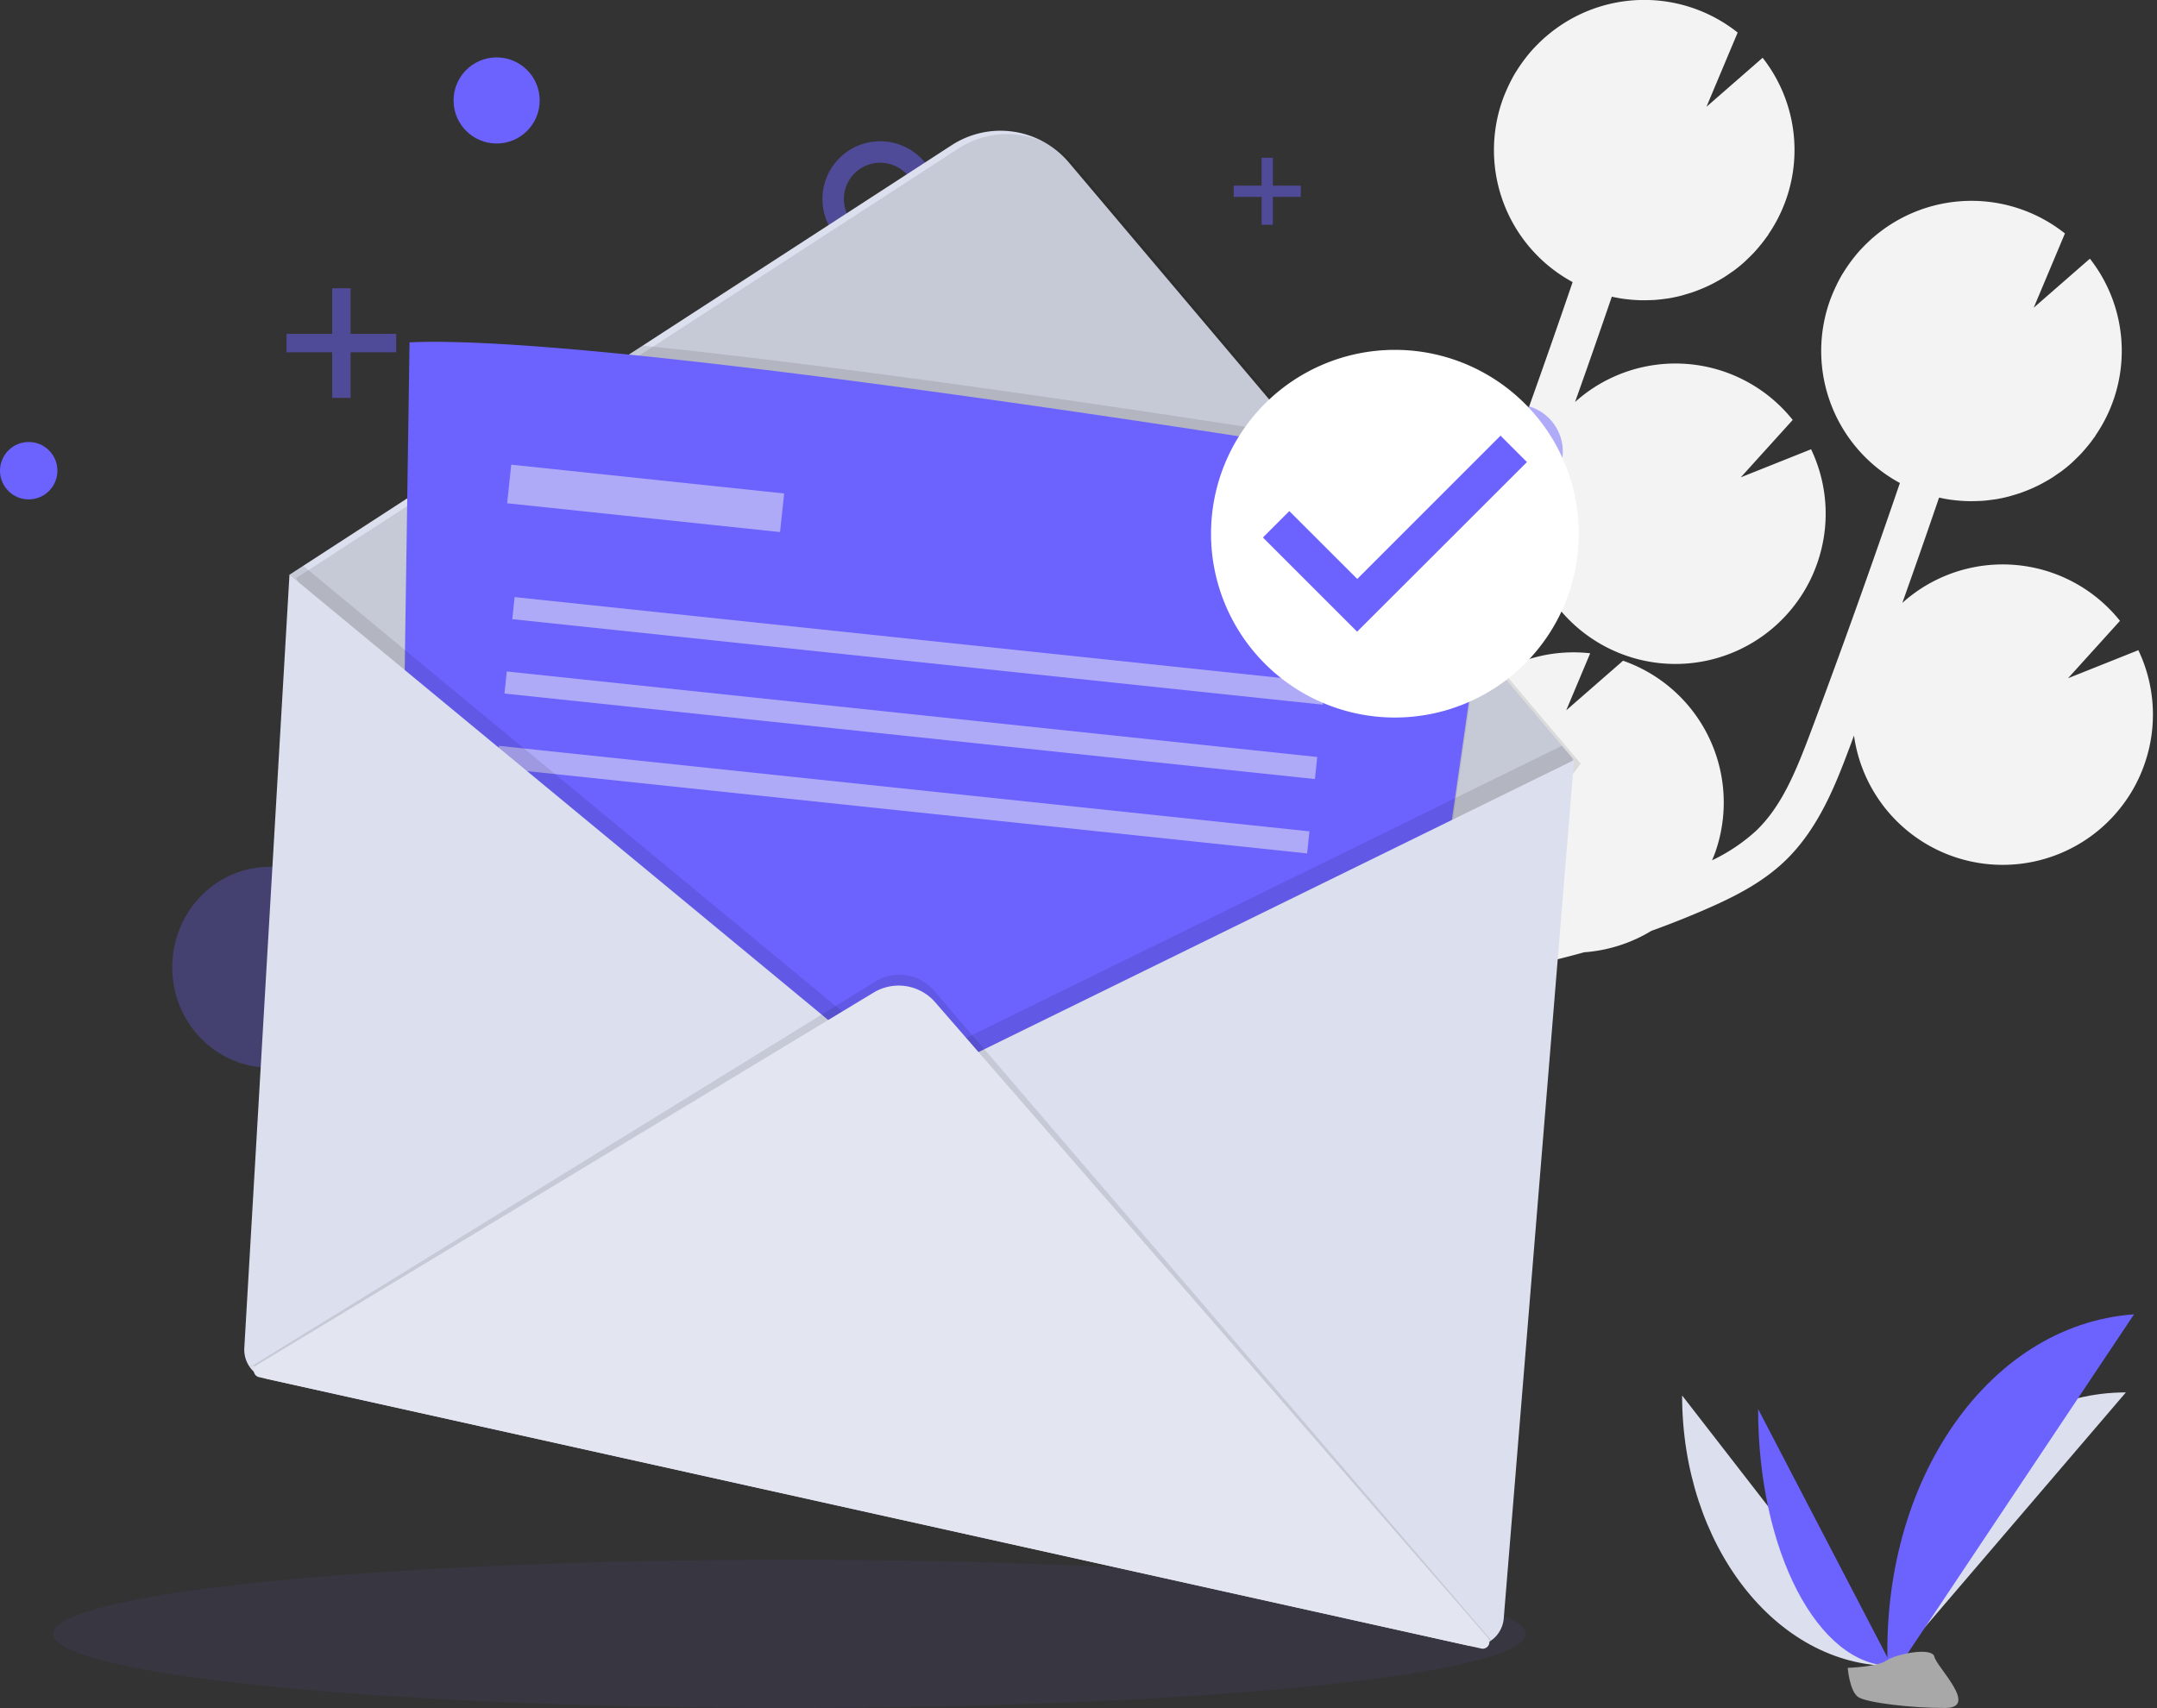 <svg xmlns="http://www.w3.org/2000/svg" width="375.692" height="297.561" viewBox="0 0 375.692 297.561"><rect x="0" y="0" width="375.692" height="297.561" fill="#333333" stroke="none"/><defs><style>.a{fill:#f3f3f3;}.b,.c,.e{fill:#6c63ff;}.c{opacity:0.3;}.d,.i{opacity:0.5;}.e{opacity:0.07;}.f{fill:#e6e8ec;}.g{fill:#dcdfed;}.h{opacity:0.1;}.i{fill:#f2f2f2;}.j{fill:#e3e5f1;}.k{fill:#a8a8a8;}.l{fill:#fff;}</style></defs><g transform="translate(-818 -242)"><path class="a" d="M704.973,272.633l3.187-.551c.306-.054.609-.119.915-.174a26.16,26.16,0,0,1,16.7-48.225l-4.177,9.939,9.9-8.641a.446.446,0,0,1,.068.023,26.162,26.162,0,0,1,15.985,33.368c-.166.471-.363.921-.552,1.377a31.276,31.276,0,0,0,7.659-5.13c4.425-4.24,6.849-10.091,9.558-17.3,5.367-14.285,10.535-28.776,15.5-43.3a26.15,26.15,0,0,1-12.226-31.668c.266-.755.574-1.482.9-2.2.082-.179.164-.356.249-.533.332-.685.682-1.356,1.066-2,.063-.106.133-.2.2-.309q.5-.814,1.058-1.58c.138-.192.276-.383.419-.57.421-.55.856-1.085,1.315-1.6.153-.171.316-.331.474-.5q.529-.558,1.088-1.083c.2-.184.39-.37.592-.547.052-.046.1-.1.152-.141l.007.01a26.144,26.144,0,0,1,33.45-.751l-5.435,12.934,9.784-8.538a26.017,26.017,0,0,1,.967,30.812l.027.009c-.107.157-.228.3-.338.455q-.31.434-.634.853c-.278.358-.567.7-.861,1.045-.223.258-.442.517-.673.765-.339.362-.694.706-1.051,1.047-.209.2-.408.408-.623.6q-.844.754-1.745,1.43c-.211.158-.433.3-.649.449-.422.3-.846.59-1.285.861-.272.168-.551.322-.829.48-.4.229-.807.451-1.22.658-.293.147-.588.286-.886.422-.424.193-.854.373-1.288.543-.291.114-.581.23-.877.334-.487.172-.982.321-1.479.463-.251.072-.5.155-.751.219-.746.19-1.5.352-2.264.476-.144.023-.29.032-.434.053-.633.092-1.269.166-1.91.212-.276.019-.553.022-.83.033-.518.02-1.037.03-1.558.019-.3-.006-.608-.022-.913-.039q-.762-.043-1.525-.133c-.3-.035-.6-.069-.9-.115-.545-.083-1.089-.191-1.634-.309-.036-.008-.072-.012-.107-.02q-3.141,9.191-6.4,18.342a26.144,26.144,0,0,1,37.909,3.125l-9.045,10,12.246-4.889a26.072,26.072,0,0,1,1.047,19.916,25.661,25.661,0,0,1-3.323,6.429,26.151,26.151,0,0,1-47.253-11.474c-.23.615-.452,1.237-.683,1.851-2.391,6.359-5.365,14.274-11.338,20-4.049,3.878-9.03,6.339-13.81,8.419q-4.668,2.032-9.461,3.757a26.219,26.219,0,0,1-11.708,3.731c-5.041,1.4-10.146,2.57-15.3,3.472l-3.213.554c-2.887.495-5.848,1-8.786,1.591.423.126.847.245,1.268.393a26.17,26.17,0,0,1,17.47,25.461l-20.142,6.182,18.226,2.894a26.174,26.174,0,0,1-43.613,7.74q.277.93.557,1.857c.37,1.228.737,2.449,1.09,3.658,4.8,16.48,2.732,29.443-5.813,36.5l-4.637-5.613c8.316-6.87,5.736-21.026,3.46-28.854-.346-1.188-.707-2.387-1.071-3.593-3.124-10.377-6.665-22.14-2.078-32.949C669.045,278.785,688.966,275.374,704.973,272.633Z" transform="translate(369.195 132.123)"/><path class="a" d="M704.973,272.633l3.187-.551c.306-.054.609-.119.915-.174a26.16,26.16,0,0,1,16.7-48.225l-4.177,9.939,9.9-8.641a.446.446,0,0,1,.068.023,26.162,26.162,0,0,1,15.985,33.368c-.166.471-.363.921-.552,1.377a31.276,31.276,0,0,0,7.659-5.13c4.425-4.24,6.849-10.091,9.558-17.3,5.367-14.285,10.535-28.776,15.5-43.3a26.15,26.15,0,0,1-12.226-31.668c.266-.755.574-1.482.9-2.2.082-.179.164-.356.249-.533.332-.685.682-1.356,1.066-2,.063-.106.133-.2.2-.309q.5-.814,1.058-1.58c.138-.192.276-.383.419-.57.421-.55.856-1.085,1.315-1.6.153-.171.316-.331.474-.5q.529-.558,1.088-1.083c.2-.184.39-.37.592-.547.052-.046.1-.1.152-.141l.007.01a26.144,26.144,0,0,1,33.45-.751l-5.435,12.934,9.784-8.538a26.017,26.017,0,0,1,.967,30.812l.027.009c-.107.157-.228.3-.338.455q-.31.434-.634.853c-.278.358-.567.7-.861,1.045-.223.258-.442.517-.673.765-.339.362-.694.706-1.051,1.047-.209.2-.408.408-.623.6q-.844.754-1.745,1.43c-.211.158-.433.3-.649.449-.422.3-.846.59-1.285.861-.272.168-.551.322-.829.48-.4.229-.807.451-1.22.658-.293.147-.588.286-.886.422-.424.193-.854.373-1.288.543-.291.114-.581.23-.877.334-.487.172-.982.321-1.479.463-.251.072-.5.155-.751.219-.746.19-1.5.352-2.264.476-.144.023-.29.032-.434.053-.633.092-1.269.166-1.91.212-.276.019-.553.022-.83.033-.518.02-1.037.03-1.558.019-.3-.006-.608-.022-.913-.039q-.762-.043-1.525-.133c-.3-.035-.6-.069-.9-.115-.545-.083-1.089-.191-1.634-.309-.036-.008-.072-.012-.107-.02q-3.141,9.191-6.4,18.342a26.144,26.144,0,0,1,37.909,3.125l-9.045,10,12.246-4.889a26.072,26.072,0,0,1,1.047,19.916,25.661,25.661,0,0,1-3.323,6.429,26.151,26.151,0,0,1-47.253-11.474c-.23.615-.452,1.237-.683,1.851-2.391,6.359-5.365,14.274-11.338,20-4.049,3.878-9.03,6.339-13.81,8.419q-4.668,2.032-9.461,3.757a26.219,26.219,0,0,1-11.708,3.731c-5.041,1.4-10.146,2.57-15.3,3.472l-3.213.554c-2.887.495-5.848,1-8.786,1.591.423.126.847.245,1.268.393a26.17,26.17,0,0,1,17.47,25.461l-20.142,6.182,18.226,2.894a26.174,26.174,0,0,1-43.613,7.74q.277.93.557,1.857c.37,1.228.737,2.449,1.09,3.658,4.8,16.48,2.732,29.443-5.813,36.5l-4.637-5.613c8.316-6.87,5.736-21.026,3.46-28.854-.346-1.188-.707-2.387-1.071-3.593-3.124-10.377-6.665-22.14-2.078-32.949C669.045,278.785,688.966,275.374,704.973,272.633Z" transform="translate(312.195 97.123)"/><g transform="translate(1330.484 -1704)"><circle class="b" cx="7.5" cy="7.5" r="7.5" transform="translate(-433.484 1956)"/><circle class="b" cx="5" cy="5" r="5" transform="translate(-512.484 2023)"/><ellipse class="c" cx="17" cy="17.5" rx="17" ry="17.5" transform="translate(-482.484 2097)"/><g transform="translate(-462.575 1963.484)"><g class="d" transform="translate(0 32.734)"><g transform="translate(7.947 0)"><rect class="b" width="3.203" height="19.098"/></g><g transform="translate(0 7.948)"><rect class="b" width="19.098" height="3.203"/></g></g><g class="d" transform="translate(164.974 10)"><g transform="translate(4.857)"><rect class="b" width="1.958" height="11.673"/></g><g transform="translate(0 4.857)"><rect class="b" width="11.673" height="1.958" transform="translate(0 0)"/></g></g></g><g class="d" transform="translate(-256.698 2016.456)"><path class="b" d="M326.571,102.536a8.206,8.206,0,1,1,8.206-8.206A8.217,8.217,0,0,1,326.571,102.536Zm0-13.369a5.162,5.162,0,1,0,5.162,5.162A5.168,5.168,0,0,0,326.571,89.167Z" transform="translate(-318.365 -86.123)"/></g><g class="d" transform="translate(-369.234 1970.615)"><path class="b" d="M328.424,106.24a10.059,10.059,0,1,1,10.059-10.059A10.071,10.071,0,0,1,328.424,106.24Zm0-16.386a6.328,6.328,0,1,0,6.328,6.328A6.334,6.334,0,0,0,328.424,89.854Z" transform="translate(-318.365 -86.123)"/></g></g><ellipse class="e" cx="128.262" cy="12.934" rx="128.262" ry="12.934" transform="translate(827.241 513.692)"/><circle class="f" cx="0.159" cy="0.159" r="0.159" transform="translate(1067.328 320.799)"/><path class="g" d="M435.933,245.418,320.57,320.262l75.285,135.783a5.254,5.254,0,0,0,3.353,2.559l68.214,16.64a5.258,5.258,0,0,0,5.973-2.828l33.836-70.3,37.082-49.571-88-104.109A15.594,15.594,0,0,0,435.933,245.418Z" transform="translate(547.847 21.861)"/><path class="h" d="M546.967,353.871l-.326.441-21.722,29.04-.393.525-14.641,19.573-28.939,60.132-.812,1.681-4.085,8.483a5.258,5.258,0,0,1-5.982,2.828l-68.214-16.649a5.245,5.245,0,0,1-3.353-2.559l-6.56-11.809-1.178-2.126L343.415,358l-.406-.728-19.79-35.688,2.391-1.553,18.126-11.756.419-.273,38.172-24.766,2.409-1.562,53.841-34.934a15.59,15.59,0,0,1,20.39,3.017l40.144,47.511,1.765,2.117,29.137,34.471.159.19,14.65,17.328,1.844,2.184Z" transform="translate(546.366 21.126)"/><path class="h" d="M551.739,380.152l-3.556,24.7-1.072,7.455-.613,15.881-.049,1.24-3.189,82.979a5.263,5.263,0,0,1-6.4,4.927l-34.383-7.676-.371-.084L413.926,489.9l-1.619-.362L363.83,478.712l1.112-74.606.035-2.492.335-22.582.371-24.924,38.172-24.766,2.409-1.562c35.406,3.631,82.493,10.614,114.392,15.594l1.765,2.117,29.115,34.471Z" transform="translate(523.671 -25.567)"/><path class="b" d="M555.207,350.023l-4.186,29.115L547.183,405.8l-1.072,7.438-.613,15.881-3.238,84.218a5.263,5.263,0,0,1-6.4,4.928l-34.753-7.76-88.18-19.679-50.1-11.187,1.147-77.1.335-22.582.393-26.416.4-27.17c8.285-.393,21.916.494,38.19,2.131,36.438,3.657,86.111,11.055,118.588,16.15C541.77,347.773,555.207,350.023,555.207,350.023Z" transform="translate(524.23 -24.729)"/><rect class="i" width="141.867" height="3.86" transform="matrix(0.995, 0.105, -0.105, 0.995, 904.909, 371.936)"/><path class="h" d="M542.218,446.073l-18.647,9.145L428.4,501.891l-87.7-72.484L322.971,414.73l-2.391,1.553,19.79,35.688-1.147,77.1,50.1,11.187,6.547,11.809a5.245,5.245,0,0,0,3.353,2.559l68.214,16.64a5.258,5.258,0,0,0,5.969-2.828l4.085-8.483,34.753,7.76a5.263,5.263,0,0,0,6.4-4.928l3.238-84.218,22.114-29.556.062-.746Z" transform="translate(547.842 -74.159)"/><path class="g" d="M310.594,418.25l-7.866,134.694a5.258,5.258,0,0,0,4.107,5.439l208.889,46.386a5.258,5.258,0,0,0,6.366-4.707l12.242-149.525-115.91,56.85Z" transform="translate(557.823 -76.127)"/><path class="h" d="M305.45,644.289l108.521-66.952a7.967,7.967,0,0,1,10.146,1.588l97.131,113.281c.353.406.525.115,0,0l-215.8-47.917C304.833,644.152,304.912,644.611,305.45,644.289Z" transform="translate(556.54 -164.388)"/><path class="j" d="M307.047,646.592l107.4-64.879a8.421,8.421,0,0,1,10.711,1.685l96.253,110.7a1.16,1.16,0,0,1-1.125,1.893L307.4,648.714a1.156,1.156,0,0,1-.348-2.122Z" transform="translate(555.72 -166.801)"/><g transform="translate(62.978 -173.841)"><path class="g" d="M93.275,630.212c0,26.044,16.339,47.118,36.53,47.118" transform="translate(954.725 28.727)"/><path class="g" d="M175.975,676.662c0-26.337,18.233-47.648,40.765-47.648" transform="translate(908.555 29.395)"/><path class="b" d="M123.239,635.557c0,24.739,10.419,44.758,23.295,44.758" transform="translate(937.997 25.743)"/><path class="b" d="M175.975,659.934c0-33.652,21.074-60.883,47.118-60.883" transform="matrix(0.998, -0.07, 0.07, 0.998, 862.13, 62.575)"/><path class="k" d="M158.577,734.1s5.181-.16,6.742-1.271,7.969-2.439,8.356-.656,7.785,8.868,1.937,8.915-13.59-.911-15.148-1.86S158.577,734.1,158.577,734.1Z" transform="translate(918.268 -27.707)"/></g><rect class="i" width="47.771" height="6.756" transform="matrix(0.995, 0.105, -0.105, 0.995, 907.044, 322.951)"/><rect class="i" width="141.867" height="3.86" transform="matrix(0.995, 0.105, -0.105, 0.995, 907.633, 346.022)"/><rect class="i" width="141.867" height="3.86" transform="matrix(0.995, 0.105, -0.105, 0.995, 906.271, 358.979)"/><g transform="translate(-8 21)"><ellipse class="b" cx="26.797" cy="26.846" rx="26.797" ry="26.846" transform="translate(1042.157 286.523)"/><path class="l" d="M394.256,338.851a32.026,32.026,0,1,0,32.026,32.026A32.026,32.026,0,0,0,394.256,338.851Zm-6.575,49.1-16.413-16.413,4.6-4.6L387.7,378.76,412.655,353.8l4.6,4.6-29.578,29.547Z" transform="translate(674.699 -56.903)"/></g></g></svg>